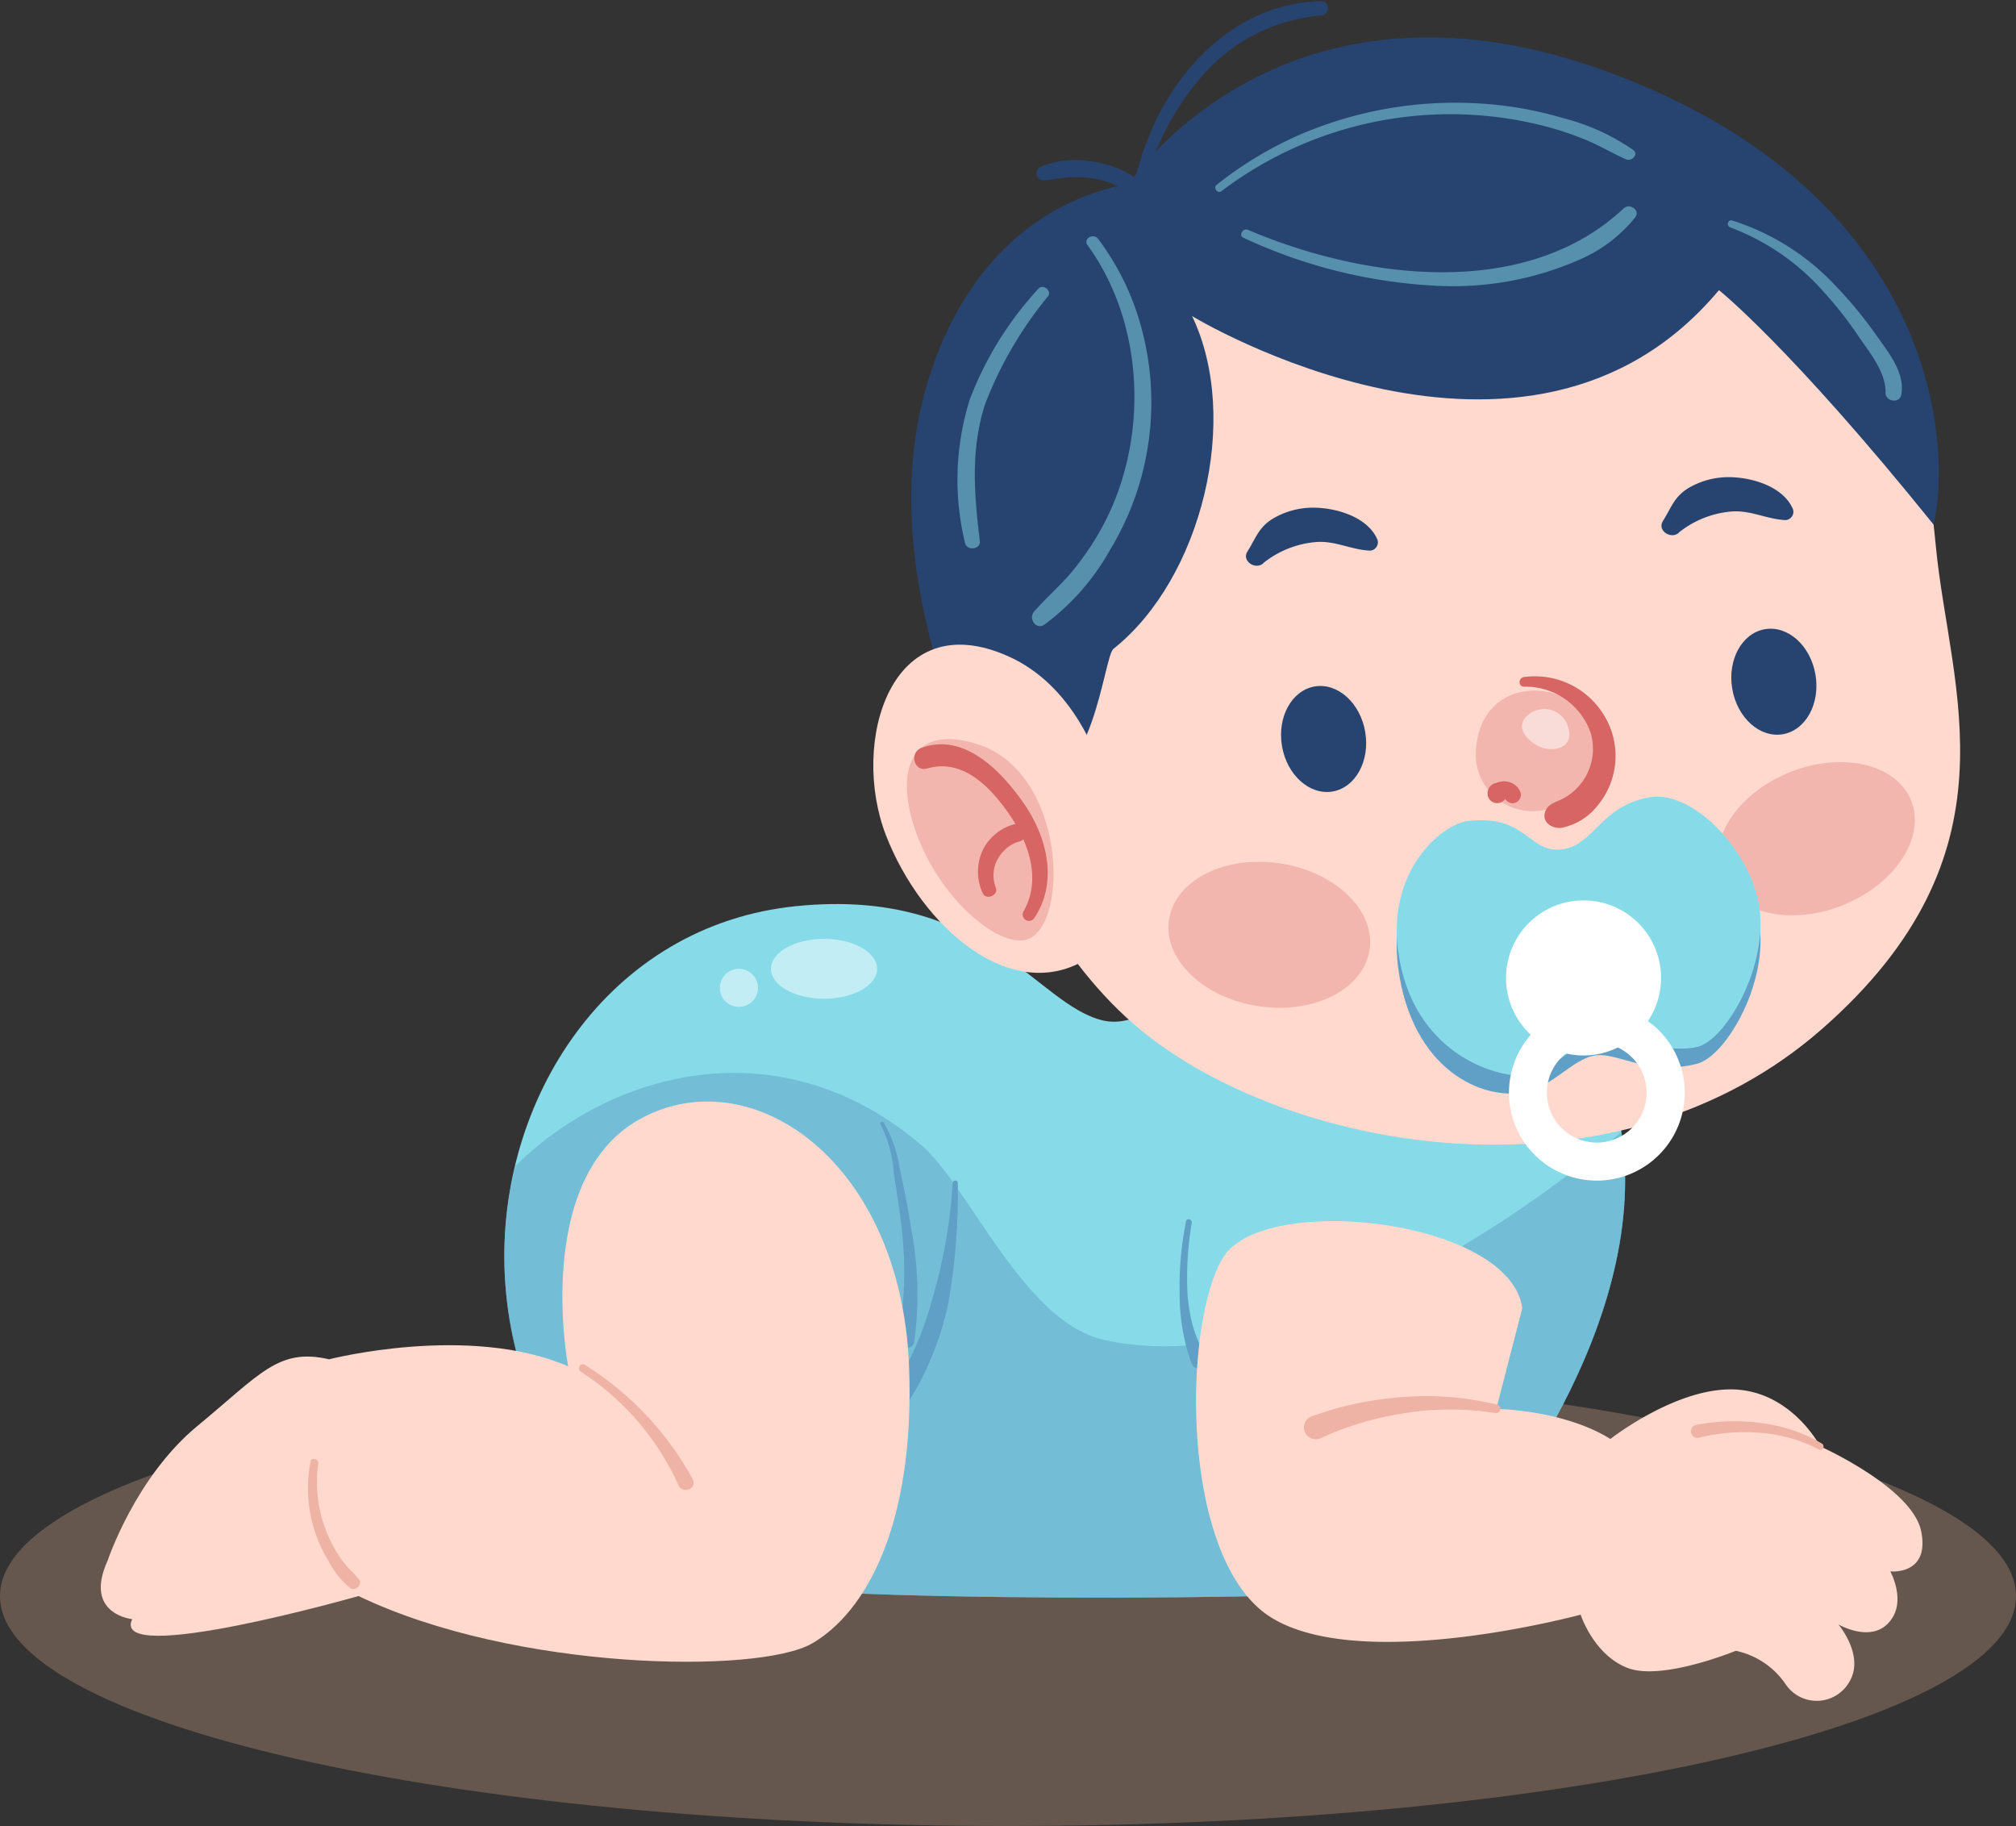 <svg id="img-2" xmlns="http://www.w3.org/2000/svg" xmlns:xlink="http://www.w3.org/1999/xlink" width="157" height="142.178" viewBox="0 0 157 142.178">
  <rect x="0" y="0" width="157" height="142.178" fill="#333333" stroke="none"/>
  <defs>
    <clipPath id="clip-path">
      <rect id="Rectángulo_402578" data-name="Rectángulo 402578" width="157" height="142.178" fill="none"/>
    </clipPath>
    <clipPath id="clip-path-2">
      <rect id="Rectángulo_402577" data-name="Rectángulo 402577" width="157" height="142.178" fill="#87de87"/>
    </clipPath>
    <clipPath id="clip-path-3">
      <rect id="Rectángulo_402563" data-name="Rectángulo 402563" width="157" height="35.798" fill="#fcc59a"/>
    </clipPath>
    <clipPath id="clip-path-4">
      <rect id="Rectángulo_402564" data-name="Rectángulo 402564" width="8.265" height="4.661" fill="none"/>
    </clipPath>
    <clipPath id="clip-path-5">
      <rect id="Rectángulo_402565" data-name="Rectángulo 402565" width="2.966" height="2.966" fill="none"/>
    </clipPath>
    <clipPath id="clip-path-6">
      <rect id="Rectángulo_402566" data-name="Rectángulo 402566" width="87.285" height="40.858" fill="none"/>
    </clipPath>
    <clipPath id="clip-path-7">
      <rect id="Rectángulo_402567" data-name="Rectángulo 402567" width="13.55" height="14.032" fill="none"/>
    </clipPath>
    <clipPath id="clip-path-8">
      <rect id="Rectángulo_402568" data-name="Rectángulo 402568" width="32.716" height="6.947" fill="none"/>
    </clipPath>
    <clipPath id="clip-path-9">
      <rect id="Rectángulo_402569" data-name="Rectángulo 402569" width="30.799" height="6.19" fill="none"/>
    </clipPath>
    <clipPath id="clip-path-10">
      <rect id="Rectángulo_402570" data-name="Rectángulo 402570" width="9.287" height="30.354" fill="none"/>
    </clipPath>
    <clipPath id="clip-path-11">
      <rect id="Rectángulo_402571" data-name="Rectángulo 402571" width="7.131" height="20.353" fill="none"/>
    </clipPath>
    <clipPath id="clip-path-12">
      <rect id="Rectángulo_402572" data-name="Rectángulo 402572" width="11.427" height="15.688" fill="none"/>
    </clipPath>
    <clipPath id="clip-path-13">
      <rect id="Rectángulo_402573" data-name="Rectángulo 402573" width="9.161" height="9.407" fill="none"/>
    </clipPath>
    <clipPath id="clip-path-14">
      <rect id="Rectángulo_402574" data-name="Rectángulo 402574" width="15.707" height="11.365" fill="none"/>
    </clipPath>
    <clipPath id="clip-path-15">
      <rect id="Rectángulo_402575" data-name="Rectángulo 402575" width="15.351" height="11.933" fill="none"/>
    </clipPath>
    <clipPath id="clip-path-16">
      <rect id="Rectángulo_402576" data-name="Rectángulo 402576" width="3.688" height="3.126" fill="none"/>
    </clipPath>
  </defs>
  <g id="Grupo_1101975" data-name="Grupo 1101975" clip-path="url(#clip-path)">
    <g id="Grupo_1101974" data-name="Grupo 1101974">
      <g id="Grupo_1101973" data-name="Grupo 1101973" clip-path="url(#clip-path-2)">
        <g id="Grupo_1101933" data-name="Grupo 1101933" transform="translate(0 106.381)" opacity="0.25" style="mix-blend-mode: multiply;isolation: isolate">
          <g id="Grupo_1101932" data-name="Grupo 1101932">
            <g id="Grupo_1101931" data-name="Grupo 1101931" clip-path="url(#clip-path-3)">
              <path id="Trazado_881528" data-name="Trazado 881528" d="M157,99.326c0,9.885-35.146,17.9-78.5,17.9S0,109.211,0,99.326s35.146-17.9,78.5-17.9,78.5,8.014,78.5,17.9" transform="translate(0 -81.427)" fill="#fcc59a"/>
            </g>
          </g>
        </g>
        <path id="Trazado_881529" data-name="Trazado 881529" d="M95.247,53.953c6.284.6,22.1,4.624,22.1,21.468,0,15.18-13.185,30.176-14.869,31.438s-45.451,1.474-54.078,0-17.675-10.731-18.307-24.2,8-27.144,22.726-28.618,18.583,7.638,23.844,8.9S88,53.266,95.247,53.953" transform="translate(9.213 16.512)" fill="#87dbe9"/>
        <path id="Trazado_881530" data-name="Trazado 881530" d="M70.819,72.83a25.772,25.772,0,0,0-.5,5.656,16.1,16.1,0,0,0,.913,5.38c.346.849,1.594.32,1.158-.487a10.772,10.772,0,0,1-1.027-2.341,13.143,13.143,0,0,1-.435-2.646,25.442,25.442,0,0,1,.334-5.437c.047-.291-.393-.421-.448-.124" transform="translate(21.547 22.267)" fill="#609fc6"/>
        <path id="Trazado_881531" data-name="Trazado 881531" d="M52.491,67.057a9.8,9.8,0,0,1,1.037,3.825c.226,1.418.451,2.835.613,4.262a29.47,29.47,0,0,1-.247,8.506c-.14.8,1.082,1.143,1.225.337a27.405,27.405,0,0,0-.26-8.941c-.24-1.544-.549-3.083-.886-4.609a9.675,9.675,0,0,0-1.24-3.522c-.1-.146-.341-.013-.243.142" transform="translate(16.079 20.487)" fill="#609fc6"/>
        <path id="Trazado_881532" data-name="Trazado 881532" d="M58.065,70.53a40.629,40.629,0,0,1-1.574,8.987,26.068,26.068,0,0,1-3.709,8.093c-.571.8.762,1.581,1.32.772a23.56,23.56,0,0,0,3.627-8.525,49.59,49.59,0,0,0,.73-9.328.2.2,0,0,0-.393,0" transform="translate(16.132 21.556)" fill="#609fc6"/>
        <g id="Grupo_1101936" data-name="Grupo 1101936" transform="translate(60.043 73.104)" opacity="0.5">
          <g id="Grupo_1101935" data-name="Grupo 1101935">
            <g id="Grupo_1101934" data-name="Grupo 1101934" clip-path="url(#clip-path-4)">
              <path id="Trazado_881533" data-name="Trazado 881533" d="M54.224,58.287c0,1.287-1.85,2.331-4.132,2.331s-4.132-1.044-4.132-2.331,1.85-2.331,4.132-2.331S54.224,57,54.224,58.287" transform="translate(-45.959 -55.957)" fill="#fff"/>
            </g>
          </g>
        </g>
        <g id="Grupo_1101939" data-name="Grupo 1101939" transform="translate(56.063 75.435)" opacity="0.5">
          <g id="Grupo_1101938" data-name="Grupo 1101938">
            <g id="Grupo_1101937" data-name="Grupo 1101937" clip-path="url(#clip-path-5)">
              <path id="Trazado_881534" data-name="Trazado 881534" d="M45.878,59.223a1.483,1.483,0,1,1-1.483-1.483,1.483,1.483,0,0,1,1.483,1.483" transform="translate(-42.912 -57.74)" fill="#fff"/>
            </g>
          </g>
        </g>
        <g id="Grupo_1101942" data-name="Grupo 1101942" transform="translate(39.276 83.542)" opacity="0.5">
          <g id="Grupo_1101941" data-name="Grupo 1101941">
            <g id="Grupo_1101940" data-name="Grupo 1101940" clip-path="url(#clip-path-6)">
              <path id="Trazado_881535" data-name="Trazado 881535" d="M62.528,69.557c-11-9.372-24.167-5.735-31.617,1.653a30,30,0,0,0-.817,8.368c.632,13.467,9.679,22.726,18.307,24.2s52.4,1.262,54.078,0,14.869-16.259,14.869-31.438a23.966,23.966,0,0,0-.3-3.78c-11.169,9.472-27.916,19.025-40.363,16.15-6.2-1.431-10.444-11.987-14.159-15.152" transform="translate(-30.064 -63.946)" fill="#609fc6"/>
            </g>
          </g>
        </g>
        <path id="Trazado_881536" data-name="Trazado 881536" d="M73.382,75.642c3.087-5.167,22.4-3.028,23.319,3.923L94.679,87.4s5.218.056,8.884,2.341c0,0,5.108-4.013,9.614-3.857s6.727,4.433,6.727,4.433,7.2,3.22,7.869,6.637-2.41,3.1-2.41,3.1,1.105,2,.205,3.539c-1.342,2.288-4.249.587-4.249.587s2.035,2.4.892,4.4a2.917,2.917,0,0,1-5.013.238,6.256,6.256,0,0,0-3.867-2.584s-5.7,2.346-8.38,1.352-3.705-4.166-3.705-4.166-17.094,4.644-24.145.191-6.875-22.7-3.719-27.976" transform="translate(21.849 22.303)" fill="#ffd9ce"/>
        <path id="Trazado_881537" data-name="Trazado 881537" d="M78.305,84.8a23.146,23.146,0,0,1,3.589-1.027,26.163,26.163,0,0,1,3.637-.5,23.266,23.266,0,0,1,7.251.6.335.335,0,0,1-.131.656h-.009a22.3,22.3,0,0,0-6.975-.008,24.635,24.635,0,0,0-3.4.751,21.639,21.639,0,0,0-3.2,1.2l-.037.018a.925.925,0,0,1-.8-1.667l.071-.03" transform="translate(23.815 25.5)" fill="#efb3a5"/>
        <path id="Trazado_881538" data-name="Trazado 881538" d="M101.206,84.992a15.574,15.574,0,0,1,5.045-.15,12.739,12.739,0,0,1,2.454.558,11.771,11.771,0,0,1,2.288,1.043.26.26,0,0,1-.242.46l-.017-.009a11.193,11.193,0,0,0-2.217-.878,12.118,12.118,0,0,0-2.348-.41,14.74,14.74,0,0,0-4.71.371l-.033.008a.508.508,0,0,1-.246-.986l.025-.005" transform="translate(30.889 25.958)" fill="#efb3a5"/>
        <path id="Trazado_881539" data-name="Trazado 881539" d="M42.4,86.262s-2.831-14.84,5.8-19.36S68.343,70.4,68.953,86.262c.476,12.379-3.39,19.2-7.572,21.594s-23.167,2.126-35.3-3.7c0,0-19.4,5.533-17.627,1.8,0,0-3.829-.378-1.909-4.57,0,0,2.156-6.492,6.99-10.475,4.908-4.045,6.3-6.1,10.253-5.189,0,0,10.876-2.793,18.6.538" transform="translate(1.842 20.118)" fill="#ffd9ce"/>
        <path id="Trazado_881540" data-name="Trazado 881540" d="M34.655,81.89a20.605,20.605,0,0,1,7.587,8.8c.344.817,1.547.287,1.11-.468a24.163,24.163,0,0,0-8.382-8.866c-.348-.209-.645.316-.315.537" transform="translate(10.576 24.916)" fill="#efb3a5"/>
        <path id="Trazado_881541" data-name="Trazado 881541" d="M18.555,87.173a10.827,10.827,0,0,0,.3,5.3,11.191,11.191,0,0,0,1.075,2.389,7.072,7.072,0,0,0,1.717,2.15c.4.278.98-.282.685-.683a11.341,11.341,0,0,0-.824-.878,7.87,7.87,0,0,1-.751-.988,10.375,10.375,0,0,1-1.6-7.12c.056-.388-.525-.566-.6-.166" transform="translate(5.626 26.645)" fill="#efb3a5"/>
        <path id="Trazado_881542" data-name="Trazado 881542" d="M133.267,41.234c1.074,11.043,6.739,23.8-8.888,37.49s-39.711,9.9-51.852,1c-12.994-9.516-20.28-34.161-11.719-52.259S89-1.058,111.268,7.79c17.193,6.833,20.567,18.719,22,33.444" transform="translate(17.501 1.406)" fill="#ffd9ce"/>
        <path id="Trazado_881543" data-name="Trazado 881543" d="M56.36,51.126c-2.018-6.856-2.877-14.311-1-21.208,1.962-7.214,6.622-14.477,15.919-16.31,0,0,11.872-18.056,37.319-8.683s26.825,28.857,25.337,35.239c-11.207-13.9-16.716-18.254-16.716-18.254-14.946,17.876-41.028,2.021-41.028,2.021,3.825,7.969.746,20.447-6.122,25.906-.772.615-1.513,10.853-6.626,10.855-4.4,0-6.377-7.166-7.084-9.567" transform="translate(16.646 0.683)" fill="#274470"/>
        <path id="Trazado_881544" data-name="Trazado 881544" d="M68.533,13.924A20.76,20.76,0,0,1,73.5,5.206a13.784,13.784,0,0,1,8.626-4.02c.705-.052.722-1.13,0-1.113-7.516.176-12.8,6.807-14.4,13.629a.419.419,0,0,0,.807.222" transform="translate(20.751 0.022)" fill="#274470"/>
        <path id="Trazado_881545" data-name="Trazado 881545" d="M69.97,11.274a7.769,7.769,0,0,0-3.76-1.608,7.13,7.13,0,0,0-4.162.43.55.55,0,0,0,.276,1.018c.611-.031,1.206-.167,1.815-.216a8.723,8.723,0,0,1,1.781.035,7.4,7.4,0,0,1,3.328,1.279c.547.387,1.259-.52.724-.938" transform="translate(18.934 2.927)" fill="#274470"/>
        <g id="Grupo_1101945" data-name="Grupo 1101945" transform="translate(134.56 17.156)" opacity="0.5">
          <g id="Grupo_1101944" data-name="Grupo 1101944">
            <g id="Grupo_1101943" data-name="Grupo 1101943" clip-path="url(#clip-path-7)">
              <path id="Trazado_881546" data-name="Trazado 881546" d="M103.191,13.686a18.136,18.136,0,0,1,7.29,5.039A29.805,29.805,0,0,1,113.2,22.2c.857,1.267,2.113,2.761,2.077,4.356-.016.686,1.092.867,1.223.165.317-1.706-.99-3.3-1.919-4.609a32.2,32.2,0,0,0-3.18-3.866,18.741,18.741,0,0,0-8.061-5.1c-.349-.1-.487.423-.149.541" transform="translate(-102.997 -13.132)" fill="#87dbe9"/>
            </g>
          </g>
        </g>
        <g id="Grupo_1101948" data-name="Grupo 1101948" transform="translate(94.64 7.999)" opacity="0.5">
          <g id="Grupo_1101947" data-name="Grupo 1101947">
            <g id="Grupo_1101946" data-name="Grupo 1101946" clip-path="url(#clip-path-8)">
              <path id="Trazado_881547" data-name="Trazado 881547" d="M72.914,13.016A29.518,29.518,0,0,1,98.151,7.959a25.234,25.234,0,0,1,3.135,1.05c1.08.444,2.079,1.046,3.143,1.519.434.193,1.016-.379.562-.729a17.021,17.021,0,0,0-5.505-2.491,28.883,28.883,0,0,0-6.5-1.129A30.613,30.613,0,0,0,79.357,8.473a28.913,28.913,0,0,0-6.821,4.054c-.273.217.1.7.378.489" transform="translate(-72.441 -6.123)" fill="#87dbe9"/>
            </g>
          </g>
        </g>
        <g id="Grupo_1101951" data-name="Grupo 1101951" transform="translate(96.662 16.069)" opacity="0.5">
          <g id="Grupo_1101950" data-name="Grupo 1101950">
            <g id="Grupo_1101949" data-name="Grupo 1101949" clip-path="url(#clip-path-9)">
              <path id="Trazado_881548" data-name="Trazado 881548" d="M74.175,14.748a40.13,40.13,0,0,0,14.72,3.716,24.465,24.465,0,0,0,11.595-2.086,11.266,11.266,0,0,0,4.192-3.237c.4-.537-.443-1.12-.9-.692-7.7,7.231-20.353,5.483-29.249,1.684-.415-.178-.783.429-.361.617" transform="translate(-73.988 -12.299)" fill="#87dbe9"/>
            </g>
          </g>
        </g>
        <g id="Grupo_1101954" data-name="Grupo 1101954" transform="translate(80.371 18.4)" opacity="0.5">
          <g id="Grupo_1101953" data-name="Grupo 1101953">
            <g id="Grupo_1101952" data-name="Grupo 1101952" clip-path="url(#clip-path-10)">
              <path id="Trazado_881549" data-name="Trazado 881549" d="M65.841,14.772c4.532,6.233,4.775,15.309,1.125,21.982a21.54,21.54,0,0,1-2.275,3.368c-.934,1.131-2.045,2.081-3.009,3.179-.464.528.137,1.457.792,1.026a18.448,18.448,0,0,0,5.142-5.861,22.144,22.144,0,0,0,1.935-18.818,20.175,20.175,0,0,0-2.882-5.36c-.366-.483-1.194-.02-.828.485" transform="translate(-61.519 -14.084)" fill="#87dbe9"/>
            </g>
          </g>
        </g>
        <g id="Grupo_1101957" data-name="Grupo 1101957" transform="translate(74.57 22.341)" opacity="0.5">
          <g id="Grupo_1101956" data-name="Grupo 1101956">
            <g id="Grupo_1101955" data-name="Grupo 1101955" clip-path="url(#clip-path-11)">
              <path id="Trazado_881550" data-name="Trazado 881550" d="M63.374,17.245a26.585,26.585,0,0,0-5.342,8.62,20.855,20.855,0,0,0-.37,11.175c.145.631,1.233.51,1.152-.155-.439-3.615-.739-7.168.423-10.688a30.088,30.088,0,0,1,4.89-8.37c.324-.434-.4-.994-.754-.581" transform="translate(-57.078 -17.1)" fill="#87dbe9"/>
            </g>
          </g>
        </g>
        <path id="Trazado_881551" data-name="Trazado 881551" d="M68.764,62.853c4.173-2.634,3.189-19.244-6.1-23.482s-12.409,6.682-9.626,13.878,9.827,13.328,15.728,9.6" transform="translate(15.952 11.774)" fill="#ffd9ce"/>
        <g id="Grupo_1101960" data-name="Grupo 1101960" transform="translate(70.621 57.544)" opacity="0.3">
          <g id="Grupo_1101959" data-name="Grupo 1101959">
            <g id="Grupo_1101958" data-name="Grupo 1101958" clip-path="url(#clip-path-12)">
              <path id="Trazado_881552" data-name="Trazado 881552" d="M63.422,59.65c3.308-1.091,3.049-13-3.851-15.2-5.258-1.677-6.628,2.152-4.656,7.249s6.447,8.634,8.508,7.955" transform="translate(-54.055 -44.046)" fill="#d66563"/>
            </g>
          </g>
        </g>
        <path id="Trazado_881553" data-name="Trazado 881553" d="M63.863,57.863c1.871-2.831.948-6.356-.865-8.949-1.706-2.44-4.593-5.491-7.925-4.28-.994.361-.6,1.917.443,1.608,2.767-.814,4.941,1.478,6.374,3.56,1.508,2.19,2.541,5.068,1.12,7.562a.494.494,0,0,0,.853.5" transform="translate(16.701 13.594)" fill="#d66563"/>
        <path id="Trazado_881554" data-name="Trazado 881554" d="M59.689,54.077a2.743,2.743,0,0,1-.17-1.242,2.558,2.558,0,0,1,.367-1.083c.024-.038.047-.074.072-.112.008-.012.106-.153.063-.091-.033.041-.02.024.04-.054l.074-.1c.047-.057-.046.05.037-.041a4.342,4.342,0,0,1,.429-.421c-.089.074.025-.018.043-.031.046-.033.091-.063.138-.093.084-.054.17-.1.259-.15l.119-.059c.068-.033-.072.024.047-.02.1-.038.208-.073.315-.1a.7.7,0,1,0-.374-1.355,3.885,3.885,0,0,0-2.455,1.966,4,4,0,0,0-.027,3.415c.261.572,1.241.165,1.023-.431" transform="translate(17.865 15.047)" fill="#d66563"/>
        <g id="Grupo_1101963" data-name="Grupo 1101963" transform="translate(114.935 53.774)" opacity="0.3">
          <g id="Grupo_1101962" data-name="Grupo 1101962">
            <g id="Grupo_1101961" data-name="Grupo 1101961" clip-path="url(#clip-path-13)">
              <path id="Trazado_881555" data-name="Trazado 881555" d="M95.376,41.989c-2.6-1.68-6.914-.951-7.374,3.533a4.432,4.432,0,0,0,7.089,4.111c2.979-2.289,2.375-6.294.285-7.644" transform="translate(-87.975 -41.161)" fill="#d66563"/>
            </g>
          </g>
        </g>
        <g id="Grupo_1101966" data-name="Grupo 1101966" transform="translate(90.99 67.107)" opacity="0.3">
          <g id="Grupo_1101965" data-name="Grupo 1101965">
            <g id="Grupo_1101964" data-name="Grupo 1101964" clip-path="url(#clip-path-14)">
              <path id="Trazado_881556" data-name="Trazado 881556" d="M69.706,55.794c-.525,3.06,2.54,6.1,6.844,6.795S84.772,61.363,85.3,58.3s-2.54-6.1-6.844-6.8-8.22,1.227-8.745,4.286" transform="translate(-69.647 -51.366)" fill="#d66563"/>
            </g>
          </g>
        </g>
        <g id="Grupo_1101969" data-name="Grupo 1101969" transform="translate(133.774 59.338)" opacity="0.3">
          <g id="Grupo_1101968" data-name="Grupo 1101968">
            <g id="Grupo_1101967" data-name="Grupo 1101967" clip-path="url(#clip-path-15)">
              <path id="Trazado_881557" data-name="Trazado 881557" d="M102.634,54.231c1.048,2.9,5.226,3.97,9.332,2.4s6.587-5.192,5.539-8.088-5.226-3.97-9.332-2.4-6.587,5.192-5.539,8.088" transform="translate(-102.395 -45.419)" fill="#d66563"/>
            </g>
          </g>
        </g>
        <g id="Grupo_1101972" data-name="Grupo 1101972" transform="translate(118.526 55.199)" opacity="0.5">
          <g id="Grupo_1101971" data-name="Grupo 1101971">
            <g id="Grupo_1101970" data-name="Grupo 1101970" clip-path="url(#clip-path-16)">
              <path id="Trazado_881558" data-name="Trazado 881558" d="M91.876,45.079c1.011.6,2.885.359,2.48-1.25a1.927,1.927,0,0,0-3.135-1.116c-1.093.912-.155,1.888.656,2.366" transform="translate(-90.724 -42.251)" fill="#fff"/>
            </g>
          </g>
        </g>
        <path id="Trazado_881559" data-name="Trazado 881559" d="M91.18,47.29a1.334,1.334,0,0,0-.883-.682,1.514,1.514,0,0,0-1.148.189l.549-.072-.034-.01a.584.584,0,0,0-.307-.013.57.57,0,0,0-.287.091l-.157.12a.777.777,0,0,0-.2.341.3.3,0,0,0-.018.061.94.94,0,0,0,0,.4.739.739,0,0,0,.268.387.376.376,0,0,0,.163.1.37.37,0,0,0,.188.051.393.393,0,0,0,.2,0,.555.555,0,0,0,.276-.089c.021-.009.039-.02.059-.029L90,48.006a.573.573,0,0,0,.159-.248.38.38,0,0,0,.054-.195.589.589,0,0,0-.014-.308l-.007-.031-.184.694a.651.651,0,0,1,.071-.064l-.142.11a.814.814,0,0,1,.12-.064c-.056.024-.111.047-.167.069a.8.8,0,0,1,.2-.052l-.183.024a.893.893,0,0,1,.221,0l-.18-.025a.851.851,0,0,1,.2.055l-.159-.068a.8.8,0,0,1,.152.089l-.133-.1a.668.668,0,0,1,.1.106l-.1-.132a.662.662,0,0,1,.052.081.647.647,0,0,0,.886.233.654.654,0,0,0,.3-.387l.024-.172a.652.652,0,0,0-.089-.327" transform="translate(27.174 14.271)" fill="#d66563"/>
        <path id="Trazado_881560" data-name="Trazado 881560" d="M90.948,41.115a5.351,5.351,0,0,1,5.181,3.632,4.392,4.392,0,0,1-2.205,5.1c-.529.269-1.194.4-1.37,1.063-.21.788.541,1.237,1.225,1.2a4.729,4.729,0,0,0,2.93-1.807,6.032,6.032,0,0,0,.617-6.672,6.3,6.3,0,0,0-6.378-3.273c-.474.048-.5.759,0,.758" transform="translate(27.759 12.356)" fill="#d66563"/>
        <path id="Trazado_881561" data-name="Trazado 881561" d="M75.662,34.539a7.567,7.567,0,0,1,4-1.6c1.536-.146,2.806.606,4.283.662a.649.649,0,0,0,.568-.851c-.779-1.834-3.392-2.55-5.226-2.49a6.154,6.154,0,0,0-2.856.813c-1.169.683-1.376,1.54-2.047,2.6-.482.76.7,1.495,1.28.867" transform="translate(22.76 9.273)" fill="#274470"/>
        <path id="Trazado_881562" data-name="Trazado 881562" d="M100.43,32.719a7.567,7.567,0,0,1,4-1.6c1.536-.146,2.806.606,4.283.662a.649.649,0,0,0,.568-.85c-.779-1.834-3.392-2.55-5.226-2.49a6.154,6.154,0,0,0-2.856.813c-1.169.683-1.376,1.54-2.047,2.6-.482.76.7,1.495,1.28.867" transform="translate(30.35 8.715)" fill="#274470"/>
        <path id="Trazado_881563" data-name="Trazado 881563" d="M82.918,44.465C83.3,46.724,82.16,48.8,80.37,49.1s-3.551-1.282-3.934-3.54.758-4.336,2.548-4.639,3.551,1.282,3.934,3.54" transform="translate(23.401 12.53)" fill="#274470"/>
        <path id="Trazado_881564" data-name="Trazado 881564" d="M109.758,41.048c.383,2.259-.758,4.336-2.548,4.639s-3.551-1.282-3.934-3.54.758-4.336,2.548-4.639,3.551,1.282,3.934,3.54" transform="translate(31.626 11.483)" fill="#274470"/>
        <path id="Trazado_881565" data-name="Trazado 881565" d="M88.808,50.378c4.565-.54,4.731,2.545,7.311,2.208s2.967-3.4,6.877-4.062c3.388-.574,8.108,4.4,8.551,8.975s-2.736,9.92-4.9,10.471c-3.607.921-5.73-.651-7.58-.674s-3.539,2.429-5.79,2.885c-3.368.685-8.83-1.734-9.906-9.663-.856-6.309,3.407-9.9,5.435-10.141" transform="translate(25.515 14.856)" fill="#609fc6"/>
        <path id="Trazado_881566" data-name="Trazado 881566" d="M88.808,49.378c4.565-.54,4.731,2.545,7.311,2.208s2.967-3.4,6.877-4.062c3.388-.574,8.108,4.4,8.551,8.975s-2.728,9.956-4.9,10.471-5.73-.651-7.58-.674-3.5,2.664-5.79,2.885-8.83-1.734-9.906-9.663c-.856-6.309,3.407-9.9,5.435-10.141" transform="translate(25.515 14.55)" fill="#87dbe9"/>
        <path id="Trazado_881567" data-name="Trazado 881567" d="M101.824,60.235a6.037,6.037,0,1,1-5.478-6.548,6.036,6.036,0,0,1,5.478,6.548" transform="translate(27.511 16.445)" fill="#fff"/>
        <path id="Trazado_881568" data-name="Trazado 881568" d="M96.8,73.577c-.2,0-.406-.009-.613-.027a6.845,6.845,0,1,1,.613.027m-.008-10.729a3.884,3.884,0,1,0,.346.016c-.115-.01-.231-.016-.346-.016" transform="translate(27.564 18.35)" fill="#fff"/>
      </g>
    </g>
  </g>
</svg>
